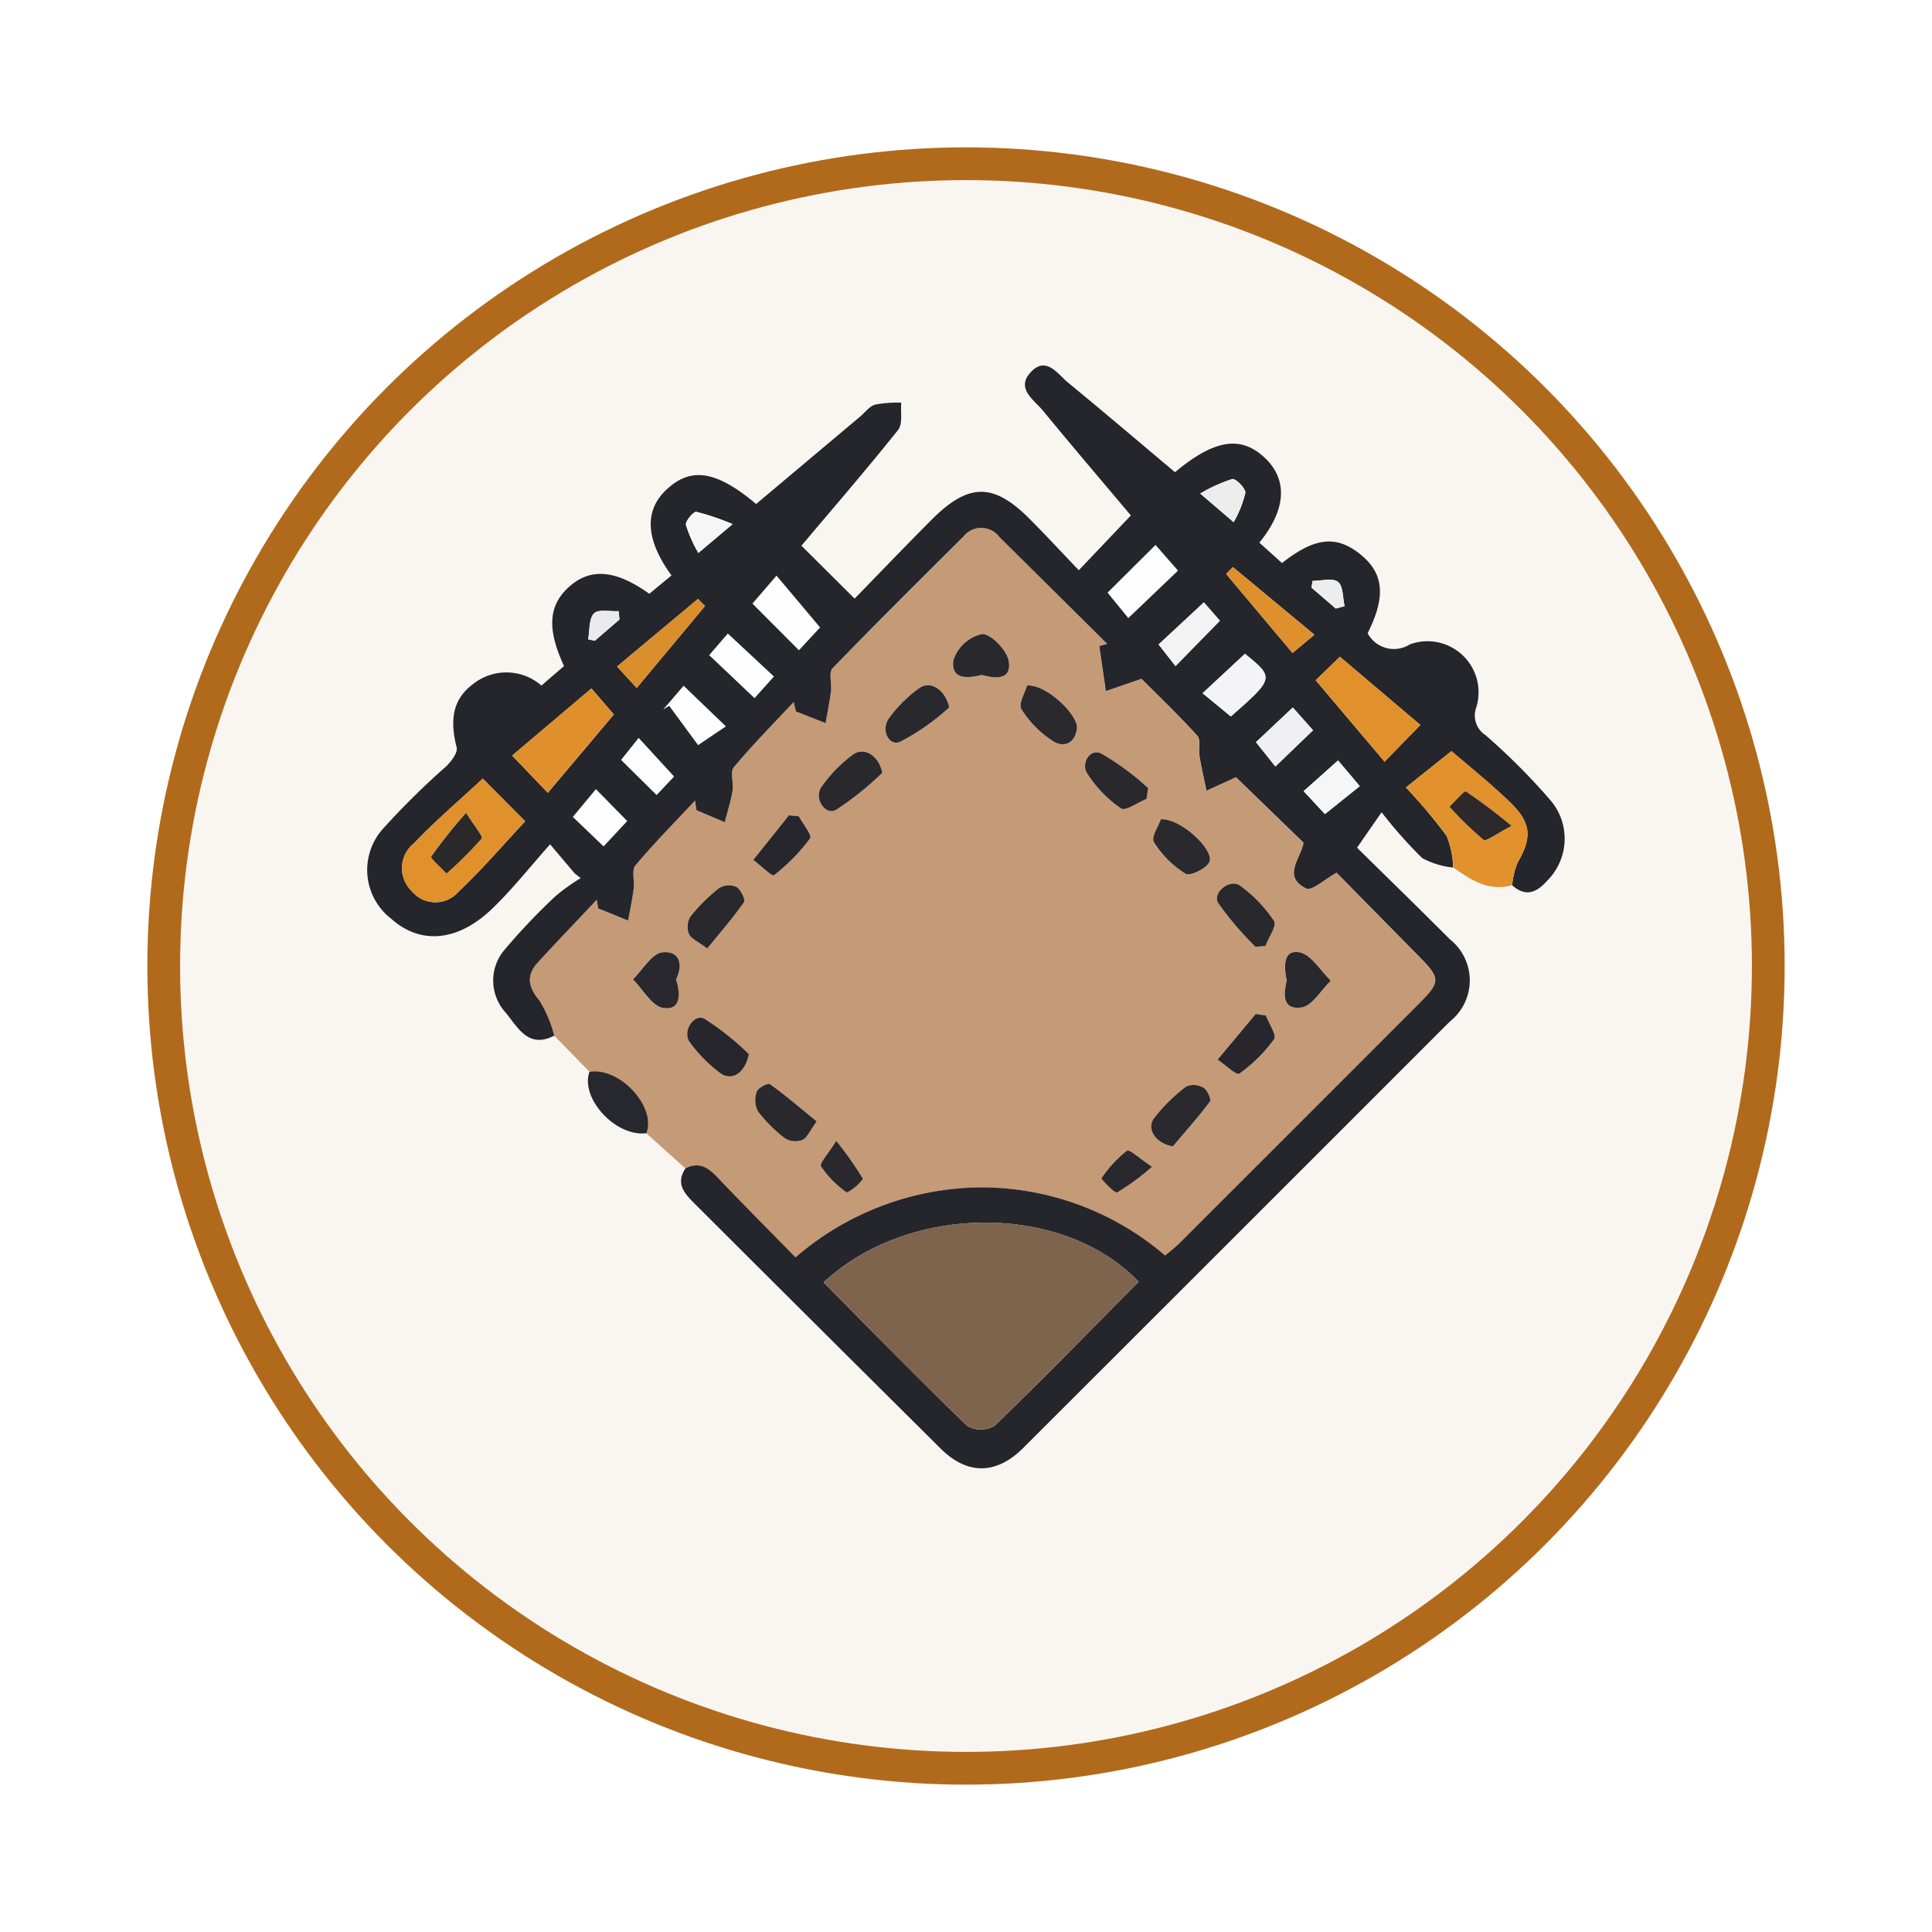 <svg xmlns="http://www.w3.org/2000/svg" xmlns:xlink="http://www.w3.org/1999/xlink" width="118" height="118" viewBox="0 0 118 118">
  <defs>
    <filter id="Ellipse_12115" x="0" y="0" width="118" height="118" filterUnits="userSpaceOnUse">
      <feOffset dy="3" input="SourceAlpha"/>
      <feGaussianBlur stdDeviation="3" result="blur"/>
      <feFlood flood-opacity="0.161"/>
      <feComposite operator="in" in2="blur"/>
      <feComposite in="SourceGraphic"/>
    </filter>
    <clipPath id="clip-path">
      <rect id="Rectangle_410631" data-name="Rectangle 410631" width="73.147" height="67.356" fill="none"/>
    </clipPath>
  </defs>
  <g id="Group_1188001" data-name="Group 1188001" transform="translate(-799.781 -1970)">
    <g id="Group_1181939" data-name="Group 1181939" transform="translate(808.781 1976)">
      <g transform="matrix(1, 0, 0, 1, -9, -6)" filter="url(#Ellipse_12115)">
        <g id="Ellipse_12115-2" data-name="Ellipse 12115" transform="translate(9 6)" fill="#f9f6f2" stroke="#b16a1b" stroke-width="2">
          <circle cx="50" cy="50" r="50" stroke="none"/>
          <circle cx="50" cy="50" r="49" fill="none"/>
        </g>
      </g>
    </g>
    <g id="Group_1188008" data-name="Group 1188008" transform="translate(822.208 1992.322)">
      <g id="Group_1188007" data-name="Group 1188007" clip-path="url(#clip-path)">
        <path id="Path_1242420" data-name="Path 1242420" d="M66.328,30.658c1.08.769,2.173,1.494,3.607,1.084.819.727,1.481.468,2.138-.276a3.618,3.618,0,0,0,.259-4.85,39.251,39.251,0,0,0-4.02-4.04,1.428,1.428,0,0,1-.566-1.7,3.12,3.12,0,0,0-4.063-3.845,1.815,1.815,0,0,1-2.574-.685c1.129-2.246.993-3.669-.467-4.835s-2.769-1.016-4.762.55L54.5,10.821c1.649-2.03,1.744-3.838.342-5.172C53.38,4.262,51.76,4.5,49.345,6.518c-2.157-1.812-4.317-3.652-6.509-5.452-.664-.545-1.367-1.685-2.32-.638-.9.987.222,1.672.771,2.341,1.789,2.178,3.619,4.321,5.361,6.391L43.469,12.5c-1.024-1.071-1.988-2.11-2.985-3.115-2.217-2.235-3.736-2.236-5.994.02-1.626,1.625-3.213,3.289-4.713,4.829l-3.249-3.231c1.952-2.315,3.976-4.652,5.9-7.066.3-.374.145-1.106.2-1.673a7.44,7.44,0,0,0-1.6.122c-.345.1-.61.474-.91.726L23.759,8.459c-2.451-2.063-4.012-2.28-5.507-.849-1.335,1.278-1.241,3.051.339,5.212l-1.354,1.121c-2.017-1.444-3.537-1.581-4.8-.512-1.359,1.147-1.485,2.605-.409,4.927l-1.38,1.189a3.266,3.266,0,0,0-4.2-.071c-1.328.994-1.355,2.359-.978,3.857.078.311-.321.831-.622,1.134a47.615,47.615,0,0,0-3.86,3.807,3.765,3.765,0,0,0,.483,5.516c1.769,1.588,4.051,1.42,6.163-.607,1.231-1.181,2.3-2.536,3.544-3.935l1.5,1.775.367.287a12.254,12.254,0,0,0-1.548,1.112,38.392,38.392,0,0,0-3.046,3.2,2.9,2.9,0,0,0,.02,3.913c.728.881,1.374,2.215,2.959,1.4l2.155,2.207c-.58,1.629,1.618,4,3.484,3.754l2.382,2.142c-.617.922-.084,1.522.549,2.15q7.532,7.478,15.043,14.976c1.616,1.6,3.386,1.6,5.028-.039Q53.1,53.1,66.121,40.06a3.2,3.2,0,0,0,0-5.025c-1.97-1.973-3.968-3.917-5.667-5.592l1.5-2.165a27.208,27.208,0,0,0,2.481,2.8,5.055,5.055,0,0,0,1.887.578" transform="translate(0 0)" fill="#fefefe"/>
        <path id="Path_1242421" data-name="Path 1242421" d="M37.172,66.69l-2.155-2.207a7.7,7.7,0,0,0-.893-2.13c-.694-.83-.843-1.539-.119-2.332,1.184-1.3,2.4-2.563,3.607-3.842q.046.263.091.526l1.826.744c.117-.657.257-1.311.343-1.972.061-.469-.14-1.107.1-1.395,1.153-1.372,2.418-2.649,3.643-3.961l.085.585,1.729.736c.164-.642.368-1.278.477-1.93.079-.474-.168-1.137.074-1.427,1.154-1.381,2.427-2.664,3.657-3.982l.141.574,1.81.712c.112-.652.247-1.3.328-1.958.058-.467-.153-1.132.092-1.386,2.628-2.723,5.317-5.387,8-8.055a1.384,1.384,0,0,1,2.19.027q3.292,3.266,6.588,6.529L68.3,40.7l.4,2.748,2.178-.751c.957.96,2.229,2.175,3.409,3.474.229.252.066.838.137,1.26.119.7.281,1.4.425,2.1l1.8-.824,4.129,4c-.173.975-1.328,2.072.162,2.794.342.166,1.113-.556,1.853-.96,1.538,1.562,3.258,3.314,4.984,5.06,1.385,1.4,1.395,1.587.016,2.968q-7.3,7.3-14.6,14.6c-.263.263-.565.487-.873.75a17.253,17.253,0,0,0-11.3-4.161,17.5,17.5,0,0,0-11.274,4.273c-1.646-1.681-3.239-3.279-4.794-4.913-.561-.589-1.121-.934-1.922-.526l-2.382-2.142c.6-1.633-1.641-4.053-3.484-3.754m34.9-15.419c-.127.375-.61,1.092-.423,1.394A6.046,6.046,0,0,0,73.587,54.6c.264.161,1.279-.325,1.45-.729.3-.708-1.715-2.652-2.969-2.6M72.8,71.244c.765-.9,1.557-1.789,2.263-2.737.1-.129-.159-.707-.39-.843a1.189,1.189,0,0,0-1.051-.081,10.365,10.365,0,0,0-1.97,1.935c-.49.672.1,1.561,1.147,1.725m5.049-12.185.6-.053c.2-.519.71-1.246.531-1.519A8.42,8.42,0,0,0,76.9,55.321c-.619-.447-1.7.437-1.331,1.063a19.521,19.521,0,0,0,2.281,2.676M63.9,43.094c-.109.4-.549,1.123-.348,1.451a6.324,6.324,0,0,0,1.92,1.944c.663.427,1.361.151,1.469-.77.093-.794-1.826-2.686-3.041-2.625m7.291,6.93q.05-.331.1-.662a15.732,15.732,0,0,0-2.883-2.121c-.684-.305-1.216.609-.852,1.207a7.41,7.41,0,0,0,2.083,2.158c.258.179,1.02-.368,1.551-.582M44.363,59.162c.81-1,1.582-1.879,2.246-2.835.1-.148-.207-.774-.472-.929a1.148,1.148,0,0,0-1.048.073,10.818,10.818,0,0,0-1.757,1.745,1.22,1.22,0,0,0-.086,1.059c.133.3.553.461,1.118.887m14.785-14.73c-.27-1.129-1.182-1.656-1.844-1.164a8.152,8.152,0,0,0-1.85,1.848c-.483.7,0,1.683.667,1.435a13.783,13.783,0,0,0,3.027-2.119m-4.1,4c-.2-1.056-1.112-1.61-1.793-1.108a8.526,8.526,0,0,0-1.916,1.961c-.487.7.221,1.768.881,1.413a18.523,18.523,0,0,0,2.828-2.266m24.7,12.692c-.164.708-.343,1.8.886,1.645.66-.084,1.207-1.063,1.805-1.637-.63-.609-1.188-1.595-1.909-1.733-.987-.19-.969.816-.782,1.726m-37.3-.068c.433-.856.255-1.784-.836-1.659-.652.075-1.2,1.068-1.792,1.649.606.613,1.144,1.629,1.834,1.746,1.059.181,1.1-.8.795-1.736M61.14,42.448c.84.242,1.825.306,1.64-.835-.108-.667-1.071-1.669-1.638-1.661a2.411,2.411,0,0,0-1.74,1.593c-.177,1.2.868,1.13,1.738.9M51.052,69.721c-1.014-.827-1.907-1.6-2.859-2.281-.115-.083-.724.226-.8.457a1.5,1.5,0,0,0,.065,1.2,8.588,8.588,0,0,0,1.66,1.658,1.229,1.229,0,0,0,1.059.1c.292-.13.452-.557.878-1.136m-4.145-4.108A16.686,16.686,0,0,0,44.2,63.452c-.656-.34-1.377.777-.9,1.435a8.839,8.839,0,0,0,1.843,1.873c.719.533,1.524.029,1.764-1.147m3.05-14.527-.607-.06L47.18,53.747c.433.333,1.152,1.025,1.255.943a11.7,11.7,0,0,0,2.212-2.252c.135-.188-.44-.888-.688-1.352m28.53,12.177-.628-.105-2.327,2.791c.453.307,1.165.971,1.316.861A9.255,9.255,0,0,0,78.985,64.7c.17-.241-.313-.943-.5-1.434M52.242,70.9c-.492.8-1.039,1.382-.93,1.555a6.158,6.158,0,0,0,1.582,1.6,2.8,2.8,0,0,0,.983-.841A21.834,21.834,0,0,0,52.242,70.9m19.29,1.586c-.761-.507-1.389-1.087-1.526-.988a7.35,7.35,0,0,0-1.564,1.686c-.034.047.811.946.958.872a14.918,14.918,0,0,0,2.132-1.57" transform="translate(-23.596 -23.552)" fill="#c59a76"/>
        <path id="Path_1242422" data-name="Path 1242422" d="M19.443,49.034c.8-.408,1.362-.063,1.922.526,1.555,1.634,3.149,3.232,4.794,4.913A17.5,17.5,0,0,1,37.433,50.2a17.251,17.251,0,0,1,11.3,4.161c.308-.263.61-.488.873-.751q7.3-7.293,14.6-14.6c1.379-1.38,1.369-1.566-.016-2.968-1.725-1.747-3.446-3.5-4.984-5.06-.739.4-1.511,1.126-1.853.96-1.49-.722-.336-1.819-.162-2.794l-4.129-4-1.8.824c-.144-.7-.306-1.4-.425-2.1-.071-.423.092-1.008-.137-1.26-1.18-1.3-2.452-2.514-3.409-3.474l-2.178.751-.4-2.748L45.195,17q-3.294-3.265-6.588-6.53a1.384,1.384,0,0,0-2.19-.027c-2.684,2.668-5.373,5.332-8,8.055-.245.254-.034.919-.092,1.386-.081.656-.216,1.306-.328,1.958l-1.811-.712-.141-.574c-1.23,1.318-2.5,2.6-3.656,3.982-.243.291,0,.953-.075,1.427-.108.652-.313,1.287-.477,1.93l-1.729-.736-.085-.585c-1.225,1.311-2.49,2.589-3.643,3.961-.242.288-.041.926-.1,1.394-.086.661-.226,1.315-.344,1.972l-1.826-.744q-.045-.263-.091-.526c-1.2,1.279-2.424,2.544-3.607,3.842-.723.793-.574,1.5.119,2.332a7.712,7.712,0,0,1,.893,2.129c-1.585.819-2.231-.515-2.959-1.4a2.9,2.9,0,0,1-.02-3.913,38.438,38.438,0,0,1,3.046-3.2,12.254,12.254,0,0,1,1.548-1.112l-.367-.287-1.5-1.775C9.924,30.648,8.859,32,7.628,33.184c-2.112,2.027-4.394,2.195-6.163.607a3.765,3.765,0,0,1-.483-5.516,47.663,47.663,0,0,1,3.86-3.807c.3-.3.7-.823.622-1.134-.376-1.5-.349-2.863.978-3.857a3.266,3.266,0,0,1,4.2.071l1.38-1.189c-1.076-2.322-.95-3.78.409-4.927,1.267-1.069,2.786-.932,4.8.512l1.354-1.121c-1.579-2.162-1.674-3.934-.338-5.212,1.5-1.431,3.056-1.214,5.507.849l6.358-5.343c.3-.252.566-.627.91-.726a7.462,7.462,0,0,1,1.6-.122c-.056.567.1,1.3-.2,1.673-1.925,2.415-3.949,4.751-5.9,7.066l3.249,3.231c1.5-1.54,3.087-3.2,4.713-4.829,2.258-2.256,3.776-2.255,5.994-.02,1,1.006,1.961,2.044,2.985,3.115l3.179-3.345c-1.742-2.07-3.572-4.214-5.361-6.391-.549-.668-1.671-1.354-.771-2.341.953-1.046,1.656.093,2.32.638,2.192,1.8,4.351,3.64,6.509,5.452,2.415-2.015,4.035-2.256,5.494-.868,1.4,1.334,1.307,3.142-.342,5.172l1.383,1.244c1.993-1.566,3.3-1.715,4.762-.55s1.6,2.589.468,4.835a1.814,1.814,0,0,0,2.574.685,3.12,3.12,0,0,1,4.063,3.845,1.427,1.427,0,0,0,.566,1.7,39.251,39.251,0,0,1,4.02,4.04,3.618,3.618,0,0,1-.26,4.85c-.656.744-1.319,1-2.138.277a4.906,4.906,0,0,1,.328-1.374c.888-1.532.863-2.42-.462-3.7-1.215-1.175-2.547-2.23-3.574-3.119l-2.779,2.219a31.828,31.828,0,0,1,2.483,2.955,5.429,5.429,0,0,1,.4,1.937,5.055,5.055,0,0,1-1.887-.578,27.173,27.173,0,0,1-2.481-2.8l-1.5,2.165c1.7,1.674,3.7,3.619,5.667,5.592a3.2,3.2,0,0,1,0,5.025Q53.1,53.1,40.061,66.121c-1.642,1.638-3.412,1.644-5.028.039Q27.5,58.682,19.991,51.184c-.633-.628-1.166-1.228-.549-2.15M27.873,56c2.955,2.978,5.825,5.921,8.782,8.774a1.7,1.7,0,0,0,1.662-.008c2.984-2.885,5.882-5.859,8.8-8.806-4.594-4.807-14-4.83-19.245.04M7.06,25.235c-1.437,1.335-2.891,2.574-4.2,3.946a1.944,1.944,0,0,0-.16,2.9,1.874,1.874,0,0,0,2.88.059c1.44-1.361,2.734-2.874,4.069-4.3l-2.585-2.6m6.633-5.512-4.841,4.1,2.177,2.271,4.033-4.784-1.369-1.586m44.239-.5,4.2,4.971,2.187-2.244L59.408,17.79l-1.476,1.437M45.218,13.874l1.269,1.555,3.036-2.9-1.374-1.566-2.931,2.913m-21.687.67,2.838,2.847L27.662,16,25,12.835l-1.471,1.709M51.1,14.469l-2.766,2.57,1.033,1.322L52.08,15.59l-.976-1.12m-.081,5.548,1.726,1.419c2.656-2.33,2.664-2.369.861-3.826l-2.588,2.407m-34.559-.324,4.169-5-.427-.436-4.943,4.13,1.2,1.309m1.613,1.323.371-.232,1.764,2.4,1.7-1.145-2.584-2.482-1.249,1.457m5.581-.7,1.185-1.321-2.816-2.625-1.139,1.319,2.77,2.627m29.212-8-.407.418,4.053,4.824,1.336-1.113L52.87,12.311m-38.9,13.563-1.41,1.7,1.878,1.8,1.444-1.548-1.912-1.949M56.533,20.89l-2.249,2.117,1.186,1.487,2.3-2.214L56.533,20.89m1.96,6.512,2.13-1.71L59.3,24.125,57.2,26l1.3,1.4m-42.981-3.31,2.162,2.134,1.056-1.12-2.153-2.348-1.065,1.334M52.92,9.571a6.8,6.8,0,0,0,.715-1.788c.023-.275-.583-.891-.8-.846a9.634,9.634,0,0,0-1.957.885l2.04,1.749m-30.6.118a15.14,15.14,0,0,0-2.213-.75c-.172-.032-.685.573-.638.8a8.284,8.284,0,0,0,.761,1.71l2.09-1.762m-6.913,5.832q-.024-.257-.047-.514c-.52.029-1.243-.139-1.508.136-.321.334-.255,1.04-.357,1.585l.407.086,1.5-1.293m43.752-.673L59.7,14.7c-.121-.514-.084-1.234-.409-1.486s-1.02-.057-1.552-.057l-.063.41,1.486,1.28" transform="translate(0 0)" fill="#25252c"/>
        <path id="Path_1242423" data-name="Path 1242423" d="M217.042,86.592a5.428,5.428,0,0,0-.4-1.937,31.827,31.827,0,0,0-2.483-2.955l2.779-2.219c1.027.889,2.359,1.943,3.574,3.119,1.325,1.283,1.351,2.171.462,3.7a4.9,4.9,0,0,0-.328,1.374c-1.434.409-2.527-.316-3.607-1.085m3.566-2.535a33.3,33.3,0,0,0-2.783-2.1c-.1-.065-.661.6-1.008.929A20.726,20.726,0,0,0,218.9,84.9c.161.122.793-.376,1.709-.844" transform="translate(-150.713 -55.934)" fill="#e1922d"/>
        <path id="Path_1242424" data-name="Path 1242424" d="M45.6,145.547c1.843-.3,4.089,2.121,3.484,3.754-1.866.244-4.064-2.124-3.484-3.754" transform="translate(-32.025 -102.409)" fill="#27272e"/>
        <path id="Path_1242425" data-name="Path 1242425" d="M162.51,93.559c1.253-.055,3.27,1.889,2.969,2.6-.172.4-1.187.889-1.451.729a6.046,6.046,0,0,1-1.942-1.933c-.187-.3.3-1.018.423-1.394" transform="translate(-114.037 -65.841)" fill="#2a292e"/>
        <path id="Path_1242426" data-name="Path 1242426" d="M162.954,152.066c-1.043-.164-1.637-1.054-1.147-1.725a10.376,10.376,0,0,1,1.97-1.935,1.188,1.188,0,0,1,1.051.081c.23.136.486.714.39.843-.706.948-1.5,1.832-2.263,2.737" transform="translate(-113.747 -104.374)" fill="#2a292e"/>
        <path id="Path_1242427" data-name="Path 1242427" d="M177.536,110.681a19.522,19.522,0,0,1-2.281-2.676c-.374-.625.713-1.509,1.331-1.063a8.425,8.425,0,0,1,2.083,2.167c.179.273-.334,1-.531,1.519l-.6.053" transform="translate(-123.28 -75.174)" fill="#29282d"/>
        <path id="Path_1242428" data-name="Path 1242428" d="M135.1,65.957c1.215-.061,3.134,1.831,3.041,2.625-.108.921-.806,1.2-1.469.77a6.32,6.32,0,0,1-1.92-1.944c-.2-.329.238-1.051.348-1.451" transform="translate(-94.794 -46.415)" fill="#2a292e"/>
        <path id="Path_1242429" data-name="Path 1242429" d="M151.744,82.6c-.531.215-1.293.762-1.551.583a7.411,7.411,0,0,1-2.083-2.158c-.364-.6.168-1.512.851-1.207a15.733,15.733,0,0,1,2.883,2.121l-.1.662" transform="translate(-104.147 -56.127)" fill="#29282d"/>
        <path id="Path_1242430" data-name="Path 1242430" d="M67.251,111.032c-.564-.426-.985-.592-1.117-.887a1.218,1.218,0,0,1,.087-1.059,10.808,10.808,0,0,1,1.757-1.745,1.148,1.148,0,0,1,1.048-.073c.265.155.574.782.472.929-.665.956-1.437,1.838-2.247,2.835" transform="translate(-46.483 -75.423)" fill="#28282d"/>
        <path id="Path_1242431" data-name="Path 1242431" d="M110.76,67.272a13.8,13.8,0,0,1-3.028,2.119c-.67.248-1.15-.734-.667-1.435a8.141,8.141,0,0,1,1.85-1.847c.662-.493,1.574.034,1.844,1.163" transform="translate(-75.208 -46.393)" fill="#28282d"/>
        <path id="Path_1242432" data-name="Path 1242432" d="M96.983,80.9a18.506,18.506,0,0,1-2.828,2.266c-.661.355-1.368-.712-.881-1.413A8.532,8.532,0,0,1,95.19,79.79c.681-.5,1.594.052,1.793,1.108" transform="translate(-65.527 -56.02)" fill="#29282d"/>
        <path id="Path_1242433" data-name="Path 1242433" d="M189.282,122.659c-.187-.91-.2-1.916.782-1.726.721.139,1.278,1.125,1.909,1.733-.6.575-1.145,1.554-1.805,1.637-1.229.156-1.05-.936-.886-1.645" transform="translate(-133.123 -85.089)" fill="#29282d"/>
        <path id="Path_1242434" data-name="Path 1242434" d="M57.423,122.619c.305.937.265,1.917-.795,1.736-.691-.118-1.228-1.133-1.834-1.746.594-.581,1.141-1.574,1.792-1.649,1.092-.125,1.27.8.836,1.659" transform="translate(-38.561 -85.116)" fill="#29282e"/>
        <path id="Path_1242435" data-name="Path 1242435" d="M122.551,57.85c-.87.227-1.915.3-1.738-.9a2.411,2.411,0,0,1,1.74-1.593c.566-.008,1.529.994,1.638,1.661.186,1.141-.8,1.078-1.64.835" transform="translate(-85.007 -38.955)" fill="#28282d"/>
        <path id="Path_1242436" data-name="Path 1242436" d="M83.763,150.387c-.425.579-.585,1.006-.877,1.136a1.23,1.23,0,0,1-1.059-.1,8.58,8.58,0,0,1-1.66-1.658,1.5,1.5,0,0,1-.065-1.2c.079-.23.688-.539.8-.457.952.685,1.845,1.453,2.859,2.281" transform="translate(-56.306 -104.219)" fill="#28282d"/>
        <path id="Path_1242437" data-name="Path 1242437" d="M69.747,136.691c-.241,1.176-1.045,1.68-1.764,1.147a8.839,8.839,0,0,1-1.844-1.872c-.48-.658.241-1.775.9-1.435a16.692,16.692,0,0,1,2.711,2.161" transform="translate(-46.435 -94.63)" fill="#27262c"/>
        <path id="Path_1242438" data-name="Path 1242438" d="M82.385,92.794c.248.464.824,1.164.688,1.352A11.691,11.691,0,0,1,80.861,96.4c-.1.082-.821-.61-1.254-.943l2.171-2.721.607.06" transform="translate(-56.023 -65.261)" fill="#27262c"/>
        <path id="Path_1242439" data-name="Path 1242439" d="M178.262,133.79c.184.491.667,1.193.5,1.434a9.246,9.246,0,0,1-2.136,2.113c-.151.11-.863-.554-1.316-.861l2.327-2.79.628.1" transform="translate(-123.37 -94.079)" fill="#27262c"/>
        <path id="Path_1242440" data-name="Path 1242440" d="M94.45,159.835a21.867,21.867,0,0,1,1.635,2.318,2.8,2.8,0,0,1-.983.842,6.158,6.158,0,0,1-1.582-1.6c-.109-.173.438-.76.93-1.555" transform="translate(-65.804 -112.482)" fill="#29282e"/>
        <path id="Path_1242441" data-name="Path 1242441" d="M154.463,162.815a14.915,14.915,0,0,1-2.132,1.57c-.148.074-.992-.825-.958-.872a7.35,7.35,0,0,1,1.564-1.686c.137-.1.765.481,1.526.988" transform="translate(-106.526 -113.876)" fill="#29282e"/>
        <path id="Path_1242442" data-name="Path 1242442" d="M94.083,180.348c5.247-4.869,14.651-4.847,19.245-.04-2.92,2.946-5.818,5.92-8.8,8.806a1.7,1.7,0,0,1-1.662.008c-2.957-2.853-5.827-5.8-8.782-8.774" transform="translate(-66.21 -124.35)" fill="#7e634d"/>
        <path id="Path_1242443" data-name="Path 1242443" d="M12.089,85.178l2.585,2.6c-1.334,1.426-2.629,2.939-4.069,4.3a1.874,1.874,0,0,1-2.88-.059,1.943,1.943,0,0,1,.16-2.9c1.313-1.373,2.766-2.612,4.2-3.947m-1.019,2.087a32.812,32.812,0,0,0-2.131,2.671c-.064.1.606.679.936,1.036a24.618,24.618,0,0,0,2.145-2.137c.1-.121-.459-.779-.95-1.57" transform="translate(-5.029 -59.943)" fill="#e0912c"/>
        <path id="Path_1242444" data-name="Path 1242444" d="M34.717,66.572l1.369,1.586-4.033,4.784-2.177-2.271,4.841-4.1" transform="translate(-21.025 -46.849)" fill="#df902c"/>
        <path id="Path_1242445" data-name="Path 1242445" d="M195.544,61.485l1.476-1.437,4.916,4.164-2.187,2.244-4.2-4.971" transform="translate(-137.612 -42.258)" fill="#e0912c"/>
        <path id="Path_1242446" data-name="Path 1242446" d="M165.926,48.837l.976,1.12-2.709,2.771-1.033-1.322,2.766-2.57" transform="translate(-114.822 -34.368)" fill="#f4f3f4"/>
        <path id="Path_1242447" data-name="Path 1242447" d="M172.221,61.847l2.588-2.407c1.8,1.456,1.794,1.5-.861,3.825l-1.727-1.418" transform="translate(-121.199 -41.83)" fill="#f4f3f5"/>
        <path id="Path_1242448" data-name="Path 1242448" d="M52.72,53.55l-1.2-1.309,4.943-4.13.427.436-4.169,5" transform="translate(-36.257 -33.858)" fill="#db8e2c"/>
        <path id="Path_1242449" data-name="Path 1242449" d="M177.488,41.553l4.982,4.129-1.337,1.112-4.053-4.824Z" transform="translate(-124.618 -29.242)" fill="#de902c"/>
        <path id="Path_1242450" data-name="Path 1242450" d="M185.481,70.509l1.235,1.391-2.3,2.214-1.186-1.488,2.249-2.117" transform="translate(-128.947 -49.62)" fill="#f0eff1"/>
        <path id="Path_1242451" data-name="Path 1242451" d="M194.357,84.706l-1.3-1.4,2.1-1.879L196.487,83l-2.13,1.709" transform="translate(-135.864 -57.305)" fill="#f6f6f7"/>
        <path id="Path_1242452" data-name="Path 1242452" d="M52.36,78.152l1.065-1.334,2.153,2.348-1.056,1.12L52.36,78.152" transform="translate(-36.848 -54.06)" fill="#fdfdfd"/>
        <path id="Path_1242453" data-name="Path 1242453" d="M173.781,26.041l-2.04-1.749a9.631,9.631,0,0,1,1.957-.885c.214-.045.821.57.8.846a6.8,6.8,0,0,1-.715,1.788" transform="translate(-120.861 -16.471)" fill="#ededee"/>
        <path id="Path_1242454" data-name="Path 1242454" d="M68.557,30.919l-2.09,1.762a8.273,8.273,0,0,1-.761-1.709c-.047-.229.465-.834.638-.8a15.152,15.152,0,0,1,2.213.75" transform="translate(-46.237 -21.23)" fill="#f6f6f7"/>
        <path id="Path_1242455" data-name="Path 1242455" d="M47.46,51.109l-1.5,1.293-.407-.086c.1-.545.036-1.251.357-1.585.264-.275.988-.108,1.508-.136q.024.257.047.514" transform="translate(-32.054 -35.588)" fill="#ebeaec"/>
        <path id="Path_1242456" data-name="Path 1242456" d="M196.151,45.925l-1.486-1.28.063-.41c.532,0,1.22-.2,1.552.057s.287.972.409,1.486l-.537.148" transform="translate(-136.993 -31.077)" fill="#ededee"/>
        <path id="Path_1242457" data-name="Path 1242457" d="M226.913,89.921c-.916.468-1.547.966-1.709.844a20.728,20.728,0,0,1-2.083-2.018c.347-.328.9-.994,1.008-.929a33.3,33.3,0,0,1,2.783,2.1" transform="translate(-157.02 -61.798)" fill="#2d292a"/>
        <path id="Path_1242458" data-name="Path 1242458" d="M15.318,92.222c.491.792,1.049,1.449.95,1.57a24.619,24.619,0,0,1-2.145,2.137c-.33-.357-1-.939-.936-1.036a32.811,32.811,0,0,1,2.131-2.671" transform="translate(-9.278 -64.9)" fill="#2b282a"/>
      </g>
    </g>
  </g>
</svg>
